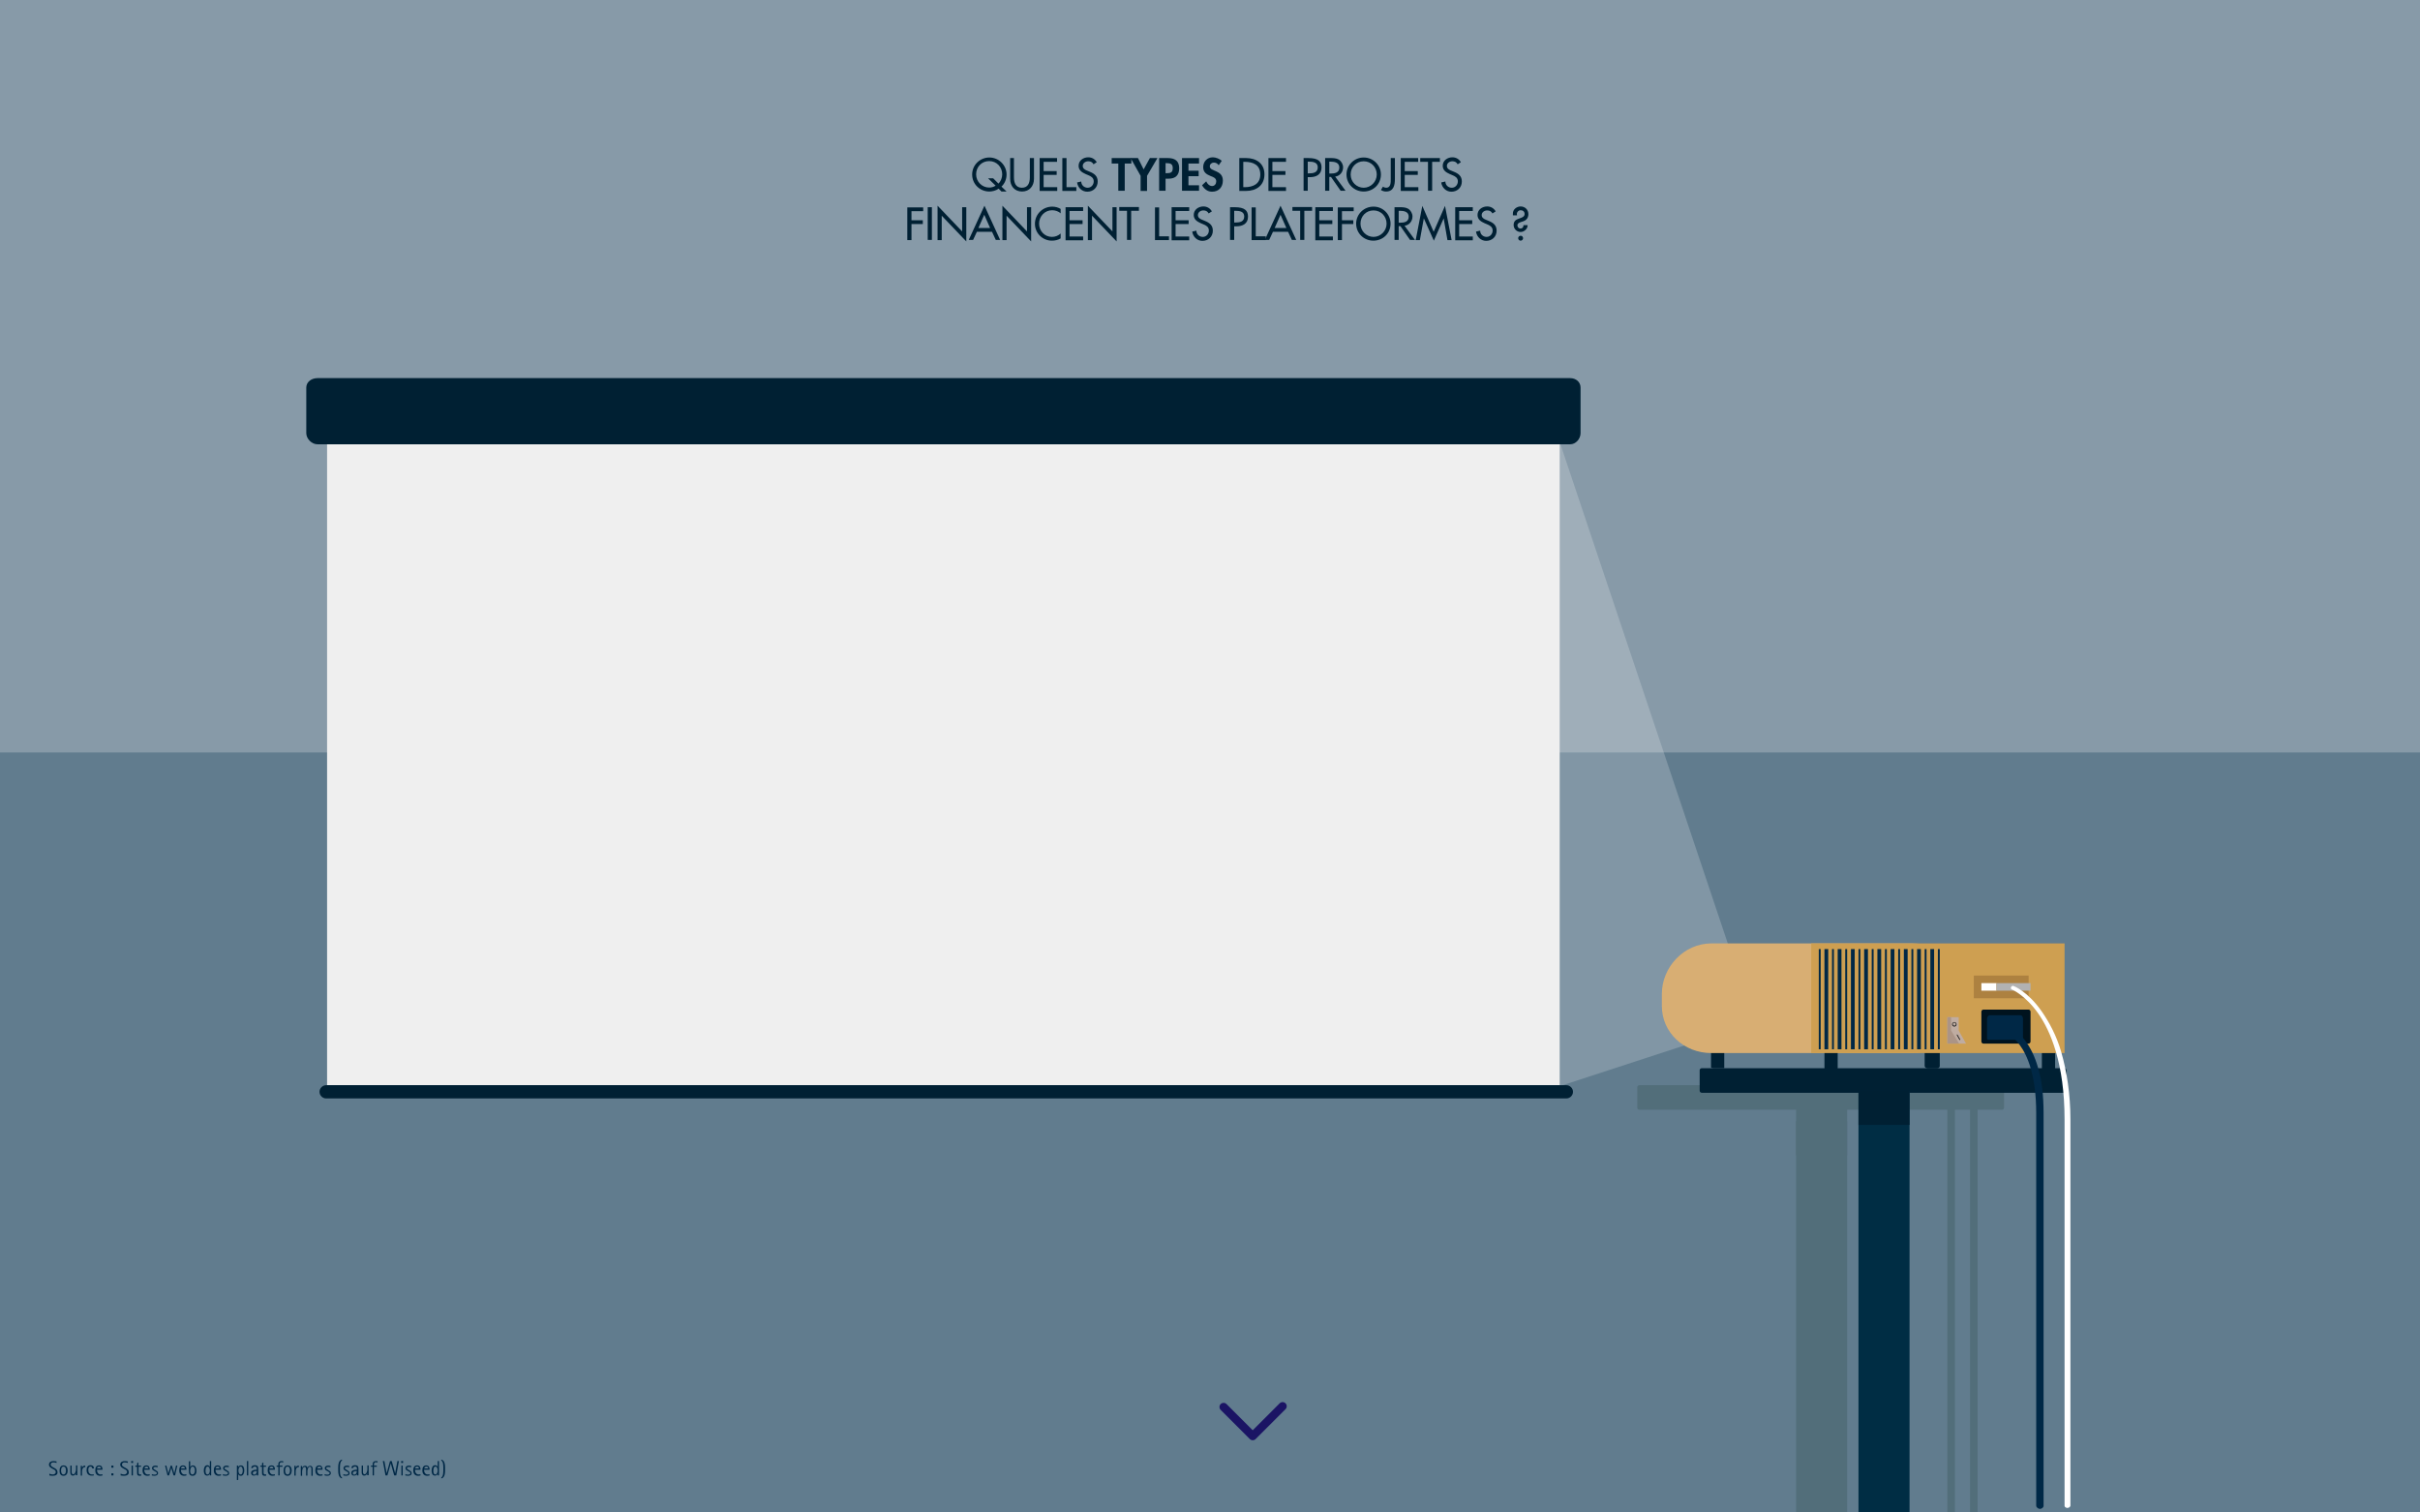 <?xml version="1.0" encoding="utf-8"?>
<!-- Generator: Adobe Illustrator 18.0.0, SVG Export Plug-In . SVG Version: 6.00 Build 0)  -->
<!DOCTYPE svg PUBLIC "-//W3C//DTD SVG 1.1//EN" "http://www.w3.org/Graphics/SVG/1.1/DTD/svg11.dtd">
<svg version="1.1" id="Calque_1" xmlns="http://www.w3.org/2000/svg" xmlns:xlink="http://www.w3.org/1999/xlink" x="0px" y="0px"
	 viewBox="0 0 1280 800" enable-background="new 0 0 1280 800" xml:space="preserve">
<rect x="0" y="0" width="1280" height="800" fill="#333333" stroke="none"/>
<rect y="-2" fill="#879AA8" width="1282" height="800"/>
<rect y="398" fill="#617C8E" width="1282" height="402"/>
<rect x="1030" y="584" fill="#526E7A" width="4" height="221"/>
<rect x="1042" y="584" fill="#526E7A" width="4" height="221"/>
<path fill="#526E7A" d="M1060,585.9c0,0.6-0.5,1.1-1.1,1.1H867.1c-0.6,0-1.1-0.5-1.1-1.1v-10.8c0-0.6,0.5-1.1,1.1-1.1h191.8
	c0.6,0,1.1,0.5,1.1,1.1V585.9z"/>
<rect x="950" y="586" fill="#526E7A" width="27" height="233"/>
<rect x="950" y="593" fill="#526E7A" width="27" height="18"/>
<polygon opacity="0.2" fill="#FFFFFF" points="919,514.3 825,233.9 825,574.5 919,543.8 "/>
<g>
	<rect x="173" y="221" fill="#EFEFEF" width="652" height="353"/>
</g>
<path fill="#002033" d="M912,555.7c0-0.5,0.1-0.7-0.3-0.7h-5.4c-0.4,0-1.3,0.2-1.3,0.7v8.7c0,0.5,0.9,0.6,1.3,0.6h5.4
	c0.4,0,0.3-0.1,0.3-0.6V555.7z"/>
<path fill="#D8AE73" d="M1039,525.7c0-14-12.8-26.7-27.4-26.7H905.2c-14.6,0-26.2,12.6-26.2,26.7v6.4c0,14,11.6,24.9,26.2,24.9
	h106.4c14.6,0,27.4-10.9,27.4-24.9V525.7z"/>
<path fill="#002033" d="M1093,576.9c0,0.6-0.5,1.1-1.1,1.1H900.1c-0.6,0-1.1-0.5-1.1-1.1v-10.8c0-0.6,0.5-1.1,1.1-1.1h191.8
	c0.6,0,1.1,0.5,1.1,1.1V576.9z"/>
<path fill="#002033" d="M972,556.1c0-0.6-0.5-1.1-1.1-1.1h-4.8c-0.6,0-1.1,0.5-1.1,1.1v8.8c0,0.6,0.5,1.1,1.1,1.1h4.8
	c0.6,0,1.1-0.5,1.1-1.1V556.1z"/>
<path fill="#002033" d="M1026,555.5c0-0.6-0.7-0.5-1.3-0.5h-5.2c-0.6,0-1.5-0.1-1.5,0.5v8.4c0,0.6,0.9,1.2,1.5,1.2h5.2
	c0.6,0,1.3-0.6,1.3-1.2V555.5z"/>
<path fill="#002033" d="M1087,556.1c0-0.6-0.5-1.1-1.1-1.1h-4.8c-0.6,0-1.1,0.5-1.1,1.1v8.8c0,0.6,0.5,1.1,1.1,1.1h4.8
	c0.6,0,1.1-0.5,1.1-1.1V556.1z"/>
<rect x="958" y="499" fill="#CE9F51" width="134" height="58"/>
<path fill="#00131E" d="M1074,550.9c0,0.6-0.5,1.1-1.1,1.1h-23.8c-0.6,0-1.1-0.5-1.1-1.1v-15.8c0-0.6,0.5-1.1,1.1-1.1h23.8
	c0.6,0,1.1,0.5,1.1,1.1V550.9z"/>
<path fill="#002846" d="M1079,798.1c-0.9,0-2-0.8-2-1.7V588.8c0-19.8-4.6-30.6-8.8-36.2c-4.4-6-8.8-7.4-8.8-7.4
	c-0.9-0.3-1.3-1.2-1.1-2.1c0.3-0.9,1.3-1.4,2.2-1.2c0.2,0.1,5.5,1.6,10.6,8.4c2.9,3.9,5.2,8.6,6.8,14.2c2.1,6.9,3,15.1,3,24.3v207.6
	C1081,797.3,1079.9,798.1,1079,798.1z"/>
<path fill="#002846" d="M1070,549.4c0,0.6-0.6,0.6-1.2,0.6h-16.5c-0.6,0-1.3,0-1.3-0.6v-10.8c0-0.6,0.7-1.6,1.3-1.6h16.5
	c0.6,0,1.2,1,1.2,1.6V549.4z"/>
<rect x="1044" y="516" fill="#AD8140" width="29" height="12"/>
<rect x="1048" y="520" fill="#FFFFFF" width="8" height="4"/>
<rect x="1056" y="520" fill="#B2B2B2" width="18" height="4"/>
<path fill="#FFFFFF" d="M1093.5,797.6c-0.6,0-1.5-0.5-1.5-1V592.2c0-29.8-7.5-47-13.9-56.1c-6.9-9.8-13.9-12.7-13.9-12.7
	c-0.5-0.2-0.8-0.8-0.5-1.3c0.2-0.5,0.8-0.8,1.3-0.6c0.3,0.1,7.6,3,14.8,13.3c4.2,6,8,13.2,10.4,21.5c3,10.4,4.9,22.4,4.9,35.9v204.3
	C1095,797.1,1094.1,797.6,1093.5,797.6z"/>
<polygon fill="#BFACA1" points="1036,545.1 1036,538 1030,538 1030,552 1035.7,552 1039.9,552 "/>
<polygon fill="#AB9486" points="1032,545.1 1032,538 1030,538 1030,552 1032,552 1036.2,552 "/>
<path fill="#1C1C1C" d="M1033.7,543c-0.7,0-1.2-0.6-1.2-1.2c0-0.7,0.6-1.2,1.2-1.2c0.7,0,1.2,0.6,1.2,1.2
	C1034.9,542.4,1034.4,543,1033.7,543z M1033.7,540.9c-0.5,0-0.8,0.4-0.8,0.8c0,0.5,0.4,0.8,0.8,0.8c0.5,0,0.8-0.4,0.8-0.8
	C1034.5,541.3,1034.1,540.9,1033.7,540.9z"/>
<path fill="#1C1C1C" d="M1036.6,550.1c-0.1,0-0.1,0-0.2-0.1l-1.4-2.5c-0.1-0.1,0-0.2,0.1-0.3c0.1-0.1,0.2,0,0.3,0.1l1.4,2.5
	c0.1,0.1,0,0.2-0.1,0.3C1036.7,550.1,1036.6,550.1,1036.6,550.1z"/>
<rect x="983" y="577" fill="#002D44" width="27" height="233"/>
<rect x="983" y="577" fill="#002033" width="27" height="18"/>
<path fill="#002033" d="M836,205c0-3-2.5-5-5.5-5H167.9c-3,0-5.9,1.9-5.9,5v24.1c0,3,2.9,5.9,5.9,5.9h662.6c3,0,5.5-2.9,5.5-5.9V205
	z"/>
<path fill="#002033" d="M832,577.5c0-1.9-1.6-3.5-3.5-3.5h-656c-1.9,0-3.5,1.6-3.5,3.5l0,0c0,1.9,1.6,3.5,3.5,3.5h656
	C830.4,581,832,579.4,832,577.5L832,577.5z"/>
<rect x="962" y="502" fill="#002846" width="1" height="53"/>
<rect x="965" y="502" fill="#002846" width="2" height="53"/>
<rect x="969" y="502" fill="#002846" width="1" height="53"/>
<rect x="972" y="502" fill="#002846" width="2" height="53"/>
<rect x="976" y="502" fill="#002846" width="1" height="53"/>
<rect x="979" y="502" fill="#002846" width="2" height="53"/>
<rect x="983" y="502" fill="#002846" width="1" height="53"/>
<rect x="986" y="502" fill="#002846" width="2" height="53"/>
<rect x="990" y="502" fill="#002846" width="1" height="53"/>
<rect x="993" y="502" fill="#002846" width="2" height="53"/>
<rect x="997" y="502" fill="#002846" width="1" height="53"/>
<rect x="1000" y="502" fill="#002846" width="2" height="53"/>
<rect x="1004" y="502" fill="#002846" width="1" height="53"/>
<rect x="1007" y="502" fill="#002846" width="2" height="53"/>
<rect x="1011" y="502" fill="#002846" width="1" height="53"/>
<rect x="1014" y="502" fill="#002846" width="2" height="53"/>
<rect x="1018" y="502" fill="#002846" width="1" height="53"/>
<rect x="1021" y="502" fill="#002846" width="2" height="53"/>
<rect x="1025" y="502" fill="#002846" width="1" height="53"/>
<polyline fill="none" stroke="#1B1464" stroke-width="4.376" stroke-linecap="round" stroke-linejoin="round" stroke-miterlimit="10" points="
	647.2,744.2 662.6,759.6 678.4,743.8 "/>
<g>
	<path fill="#002846" d="M27.9,780.6c-0.6,0-1.2-0.1-1.8-0.2v-0.9c0.6,0.2,1.2,0.4,1.8,0.4c0.8,0,1.6-0.4,1.6-1.3
		c0-0.8-0.6-1.2-1.3-1.5l-0.7-0.4c-0.8-0.5-1.6-0.9-1.6-2c0-1.4,1.2-1.9,2.4-1.9c0.5,0,1.1,0.1,1.6,0.2v0.8
		c-0.5-0.2-1.1-0.3-1.7-0.3c-0.7,0-1.4,0.3-1.4,1.2c0,0.7,0.7,1.1,1.3,1.4l0.7,0.4c0.9,0.5,1.6,1,1.6,2.1
		C30.6,780,29.3,780.6,27.9,780.6z"/>
	<path fill="#002846" d="M33.6,780.6c-1.6,0-2.1-1.3-2.1-2.7c0-1.4,0.5-2.8,2.1-2.8c1.6,0,2.2,1.3,2.2,2.8
		C35.8,779.2,35.2,780.6,33.6,780.6z M33.6,775.7c-1.1,0-1.3,1.3-1.3,2.1c0,0.8,0.2,2.1,1.3,2.1c1.1,0,1.3-1.3,1.3-2.1
		C34.9,777,34.7,775.7,33.6,775.7z"/>
	<path fill="#002846" d="M40.1,780.4v-1.2h0c-0.2,0.8-0.7,1.3-1.6,1.3c-0.9,0-1.3-0.8-1.3-1.6v-3.7h0.7v2.9c0,0.6-0.1,1.7,0.8,1.7
		c1,0,1.5-1.6,1.5-2.5v-2.2h0.7v5.2H40.1z"/>
	<path fill="#002846" d="M43.4,778.3v2.2h-0.7v-5.2h0.7v1h0c0.3-0.8,0.9-1.1,1.7-1.1v0.8C43.8,775.9,43.4,777.1,43.4,778.3z"/>
	<path fill="#002846" d="M48.8,776.8c0-0.6-0.3-1.1-0.9-1.1c-1,0-1.2,1-1.2,1.8c0,1.4,0.6,2.4,2.1,2.4c0.3,0,0.6,0,0.8-0.1v0.6
		c-0.4,0.1-0.7,0.1-1.1,0.1c-1.8,0-2.7-1.1-2.7-2.9c0-1.4,0.5-2.6,2.1-2.6c1.1,0,1.8,0.6,1.8,1.7H48.8z"/>
	<path fill="#002846" d="M51.3,777.3v0.3c0,1.1,0.6,2.3,1.9,2.3c0.4,0,0.7-0.1,1-0.1v0.6c-0.4,0.1-0.8,0.2-1.2,0.2
		c-1.8,0-2.6-1.2-2.6-2.9c0-1.4,0.5-2.6,2-2.6c1.2,0,1.8,0.8,1.8,2v0.3H51.3z M52.4,775.7c-0.6,0-1,0.4-1.1,1h2.1
		C53.4,776.1,53,775.7,52.4,775.7z"/>
	<path fill="#002846" d="M58.9,776.3v-1.1H60v1.1H58.9z M58.9,780.4v-1.1H60v1.1H58.9z"/>
	<path fill="#002846" d="M65.6,780.6c-0.6,0-1.2-0.1-1.8-0.2v-0.9c0.6,0.2,1.2,0.4,1.8,0.4c0.8,0,1.6-0.4,1.6-1.3
		c0-0.8-0.6-1.2-1.3-1.5l-0.7-0.4c-0.8-0.5-1.6-0.9-1.6-2c0-1.4,1.2-1.9,2.4-1.9c0.5,0,1.1,0.1,1.6,0.2v0.8
		c-0.5-0.2-1.1-0.3-1.7-0.3c-0.7,0-1.4,0.3-1.4,1.2c0,0.7,0.7,1.1,1.3,1.4l0.7,0.4c0.9,0.5,1.6,1,1.6,2.1
		C68.3,780,67,780.6,65.6,780.6z"/>
	<path fill="#002846" d="M69.4,773.8v-1h1v1H69.4z M69.6,780.4v-5.2h0.7v5.2H69.6z"/>
	<path fill="#002846" d="M73.3,775.8v3.2c0,0.6,0.3,0.9,0.9,0.9c0.2,0,0.3,0,0.5-0.1v0.7c-0.2,0-0.4,0.1-0.7,0.1
		c-1,0-1.5-0.3-1.5-1.4v-3.4h-0.9v-0.6h0.9V774l0.7-0.5v1.7h1.4v0.6H73.3z"/>
	<path fill="#002846" d="M76.3,777.3v0.3c0,1.1,0.6,2.3,1.9,2.3c0.4,0,0.7-0.1,1-0.1v0.6c-0.4,0.1-0.8,0.2-1.2,0.2
		c-1.8,0-2.6-1.2-2.6-2.9c0-1.4,0.5-2.6,2-2.6c1.2,0,1.8,0.8,1.8,2v0.3H76.3z M77.5,775.7c-0.6,0-1,0.4-1.1,1h2.1
		C78.5,776.1,78,775.7,77.5,775.7z"/>
	<path fill="#002846" d="M81.7,780.6c-0.5,0-1-0.1-1.4-0.2v-0.7c0.4,0.2,0.9,0.3,1.4,0.3c0.6,0,1.3-0.2,1.3-0.8
		c0-0.5-0.6-0.7-0.9-0.9l-0.5-0.3c-0.6-0.3-1.2-0.6-1.2-1.4c0-1,0.9-1.4,1.8-1.4c0.4,0,0.8,0.1,1.2,0.2v0.7
		c-0.4-0.1-0.8-0.2-1.2-0.2c-0.4,0-1.1,0.2-1.1,0.7c0,0.4,0.6,0.6,0.9,0.8l0.4,0.3c0.6,0.4,1.2,0.6,1.2,1.5
		C83.6,780.1,82.7,780.6,81.7,780.6z"/>
	<path fill="#002846" d="M92.6,780.4h-0.8l-1.2-4h0l-1.2,4h-0.8l-1.3-5.2h0.7l1,4.1h0l1.3-4.1h0.6l1.3,4.1h0l0.9-4.1h0.7L92.6,780.4
		z"/>
	<path fill="#002846" d="M95.7,777.3v0.3c0,1.1,0.6,2.3,1.9,2.3c0.4,0,0.7-0.1,1-0.1v0.6c-0.4,0.1-0.8,0.2-1.2,0.2
		c-1.8,0-2.6-1.2-2.6-2.9c0-1.4,0.5-2.6,2-2.6c1.2,0,1.8,0.8,1.8,2v0.3H95.7z M96.8,775.7c-0.6,0-1,0.4-1.1,1h2.1
		C97.8,776.1,97.4,775.7,96.8,775.7z"/>
	<path fill="#002846" d="M101.9,780.6c-1.5,0-2-1-2-2.3v-5.4h0.7v3.2h0c0.2-0.6,0.8-1,1.4-1c1.5,0,1.9,1.6,1.9,2.8
		C104,779.2,103.4,780.6,101.9,780.6z M101.9,775.7c-1,0-1.3,1.5-1.3,2.3c0,0.8,0.2,1.9,1.2,1.9c1,0,1.3-1.3,1.3-2.1
		C103.1,777.1,102.9,775.7,101.9,775.7z"/>
	<path fill="#002846" d="M111,780.4v-0.9h0c-0.2,0.6-0.7,1-1.4,1c-1.5,0-1.8-1.5-1.8-2.7c0-1.1,0.4-2.8,1.8-2.8c0.7,0,1.2,0.3,1.4,1
		h0v-3.2h0.7v7.6H111z M109.8,775.7c-1,0-1.1,1.6-1.1,2.3c0,0.7,0.1,1.9,1.1,1.9c0.9,0,1.2-1.4,1.2-2.1
		C111,777.1,110.8,775.7,109.8,775.7z"/>
	<path fill="#002846" d="M114,777.3v0.3c0,1.1,0.6,2.3,1.9,2.3c0.4,0,0.7-0.1,1-0.1v0.6c-0.4,0.1-0.8,0.2-1.2,0.2
		c-1.8,0-2.6-1.2-2.6-2.9c0-1.4,0.5-2.6,2-2.6c1.2,0,1.8,0.8,1.8,2v0.3H114z M115.1,775.7c-0.6,0-1,0.4-1.1,1h2.1
		C116.1,776.1,115.7,775.7,115.1,775.7z"/>
	<path fill="#002846" d="M119.3,780.6c-0.5,0-1-0.1-1.4-0.2v-0.7c0.4,0.2,0.9,0.3,1.4,0.3c0.6,0,1.3-0.2,1.3-0.8
		c0-0.5-0.6-0.7-0.9-0.9l-0.5-0.3c-0.6-0.3-1.2-0.6-1.2-1.4c0-1,0.9-1.4,1.8-1.4c0.4,0,0.8,0.1,1.2,0.2v0.7
		c-0.4-0.1-0.8-0.2-1.2-0.2c-0.4,0-1.1,0.2-1.1,0.7c0,0.4,0.6,0.6,0.9,0.8l0.4,0.3c0.6,0.4,1.2,0.6,1.2,1.5
		C121.3,780.1,120.4,780.6,119.3,780.6z"/>
	<path fill="#002846" d="M127.4,780.6c-0.7,0-1.2-0.3-1.4-1h0v3.2h-0.7v-7.6h0.7v0.9h0c0.2-0.6,0.7-1,1.4-1c1.5,0,1.8,1.5,1.8,2.7
		C129.2,778.9,128.8,780.6,127.4,780.6z M127.3,775.7c-0.9,0-1.2,1.4-1.2,2.1c0,0.7,0.2,2.1,1.2,2.1c1,0,1.1-1.6,1.1-2.3
		C128.3,776.9,128.2,775.7,127.3,775.7z"/>
	<path fill="#002846" d="M130.6,780.4v-7.6h0.7v7.6H130.6z"/>
	<path fill="#002846" d="M135.8,780.4v-0.7h0c-0.3,0.6-1,0.8-1.6,0.8c-0.9,0-1.4-0.6-1.4-1.5c0-1.2,1.5-1.6,2.5-1.6
		c0.2,0,0.3,0,0.5,0v-0.1c0-0.8,0.1-1.6-1-1.6c-0.6,0-1,0.2-1.1,0.8h-0.8c0-1.1,0.9-1.5,1.9-1.5c1.2,0,1.8,0.5,1.8,1.7v3.7H135.8z
		 M135.4,778.1c-0.7,0-1.7,0.3-1.7,1.1c0,0.4,0.3,0.8,0.7,0.8c0.5,0,1-0.3,1.2-0.8c0.2-0.4,0.2-0.6,0.2-1.1H135.4z"/>
	<path fill="#002846" d="M139.4,775.8v3.2c0,0.6,0.3,0.9,0.9,0.9c0.2,0,0.3,0,0.5-0.1v0.7c-0.2,0-0.4,0.1-0.7,0.1
		c-1,0-1.5-0.3-1.5-1.4v-3.4h-0.9v-0.6h0.9V774l0.7-0.5v1.7h1.4v0.6H139.4z"/>
	<path fill="#002846" d="M142.5,777.3v0.3c0,1.1,0.6,2.3,1.9,2.3c0.4,0,0.7-0.1,1-0.1v0.6c-0.4,0.1-0.8,0.2-1.2,0.2
		c-1.8,0-2.6-1.2-2.6-2.9c0-1.4,0.5-2.6,2-2.6c1.2,0,1.8,0.8,1.8,2v0.3H142.5z M143.6,775.7c-0.6,0-1,0.4-1.1,1h2.1
		C144.6,776.1,144.2,775.7,143.6,775.7z"/>
	<path fill="#002846" d="M149,773.4c-1.2,0-1.1,0.9-1.1,1.8h1.5v0.6h-1.5v4.6h-0.7v-4.6h-0.9v-0.6h0.9v-0.7c0-1.1,0.6-1.7,1.7-1.7
		c0.3,0,0.6,0,0.9,0.1v0.7C149.5,773.5,149.3,773.4,149,773.4z"/>
	<path fill="#002846" d="M152.1,780.6c-1.6,0-2.1-1.3-2.1-2.7c0-1.4,0.5-2.8,2.1-2.8c1.6,0,2.2,1.3,2.2,2.8
		C154.2,779.2,153.7,780.6,152.1,780.6z M152.1,775.7c-1.1,0-1.3,1.3-1.3,2.1c0,0.8,0.2,2.1,1.3,2.1c1.1,0,1.3-1.3,1.3-2.1
		C153.4,777,153.2,775.7,152.1,775.7z"/>
	<path fill="#002846" d="M156.4,778.3v2.2h-0.7v-5.2h0.7v1h0c0.3-0.8,0.9-1.1,1.7-1.1v0.8C156.8,775.9,156.4,777.1,156.4,778.3z"/>
	<path fill="#002846" d="M164.7,780.4v-2.9c0-0.6,0.1-1.7-0.8-1.7c-1,0-1.3,1.7-1.3,2.5v2.2h-0.7v-2.9c0-0.6,0.1-1.7-0.8-1.7
		c-1,0-1.3,1.7-1.3,2.5v2.2h-0.7v-5.2h0.7v1.2h0c0.2-0.7,0.6-1.3,1.5-1.3c0.8,0,1.3,0.4,1.3,1.2h0c0.2-0.7,0.7-1.2,1.5-1.2
		c0.9,0,1.3,0.8,1.3,1.6v3.7H164.7z"/>
	<path fill="#002846" d="M167.7,777.3v0.3c0,1.1,0.6,2.3,1.9,2.3c0.4,0,0.7-0.1,1-0.1v0.6c-0.4,0.1-0.8,0.2-1.2,0.2
		c-1.8,0-2.6-1.2-2.6-2.9c0-1.4,0.5-2.6,2-2.6c1.2,0,1.8,0.8,1.8,2v0.3H167.7z M168.9,775.7c-0.6,0-1,0.4-1.1,1h2.1
		C169.9,776.1,169.5,775.7,168.9,775.7z"/>
	<path fill="#002846" d="M173.1,780.6c-0.5,0-1-0.1-1.4-0.2v-0.7c0.4,0.2,0.9,0.3,1.4,0.3c0.6,0,1.3-0.2,1.3-0.8
		c0-0.5-0.6-0.7-0.9-0.9l-0.5-0.3c-0.6-0.3-1.2-0.6-1.2-1.4c0-1,0.9-1.4,1.8-1.4c0.4,0,0.8,0.1,1.2,0.2v0.7
		c-0.4-0.1-0.8-0.2-1.2-0.2c-0.4,0-1.1,0.2-1.1,0.7c0,0.4,0.6,0.6,0.9,0.8l0.4,0.3c0.6,0.4,1.2,0.6,1.2,1.5
		C175,780.1,174.1,780.6,173.1,780.6z"/>
	<path fill="#002846" d="M178.9,777c0-1.6-0.1-4.6,2-5v0.5c-1.2,0.6-1.1,3.4-1.1,4.5c0,1.2-0.1,3.9,1.1,4.5v0.5
		C178.8,781.5,178.9,778.7,178.9,777z"/>
	<path fill="#002846" d="M183,780.6c-0.5,0-1-0.1-1.4-0.2v-0.7c0.4,0.2,0.9,0.3,1.4,0.3c0.6,0,1.3-0.2,1.3-0.8
		c0-0.5-0.6-0.7-0.9-0.9l-0.5-0.3c-0.6-0.3-1.2-0.6-1.2-1.4c0-1,0.9-1.4,1.8-1.4c0.4,0,0.8,0.1,1.2,0.2v0.7
		c-0.4-0.1-0.8-0.2-1.2-0.2c-0.4,0-1.1,0.2-1.1,0.7c0,0.4,0.6,0.6,0.9,0.8l0.4,0.3c0.6,0.4,1.2,0.6,1.2,1.5
		C185,780.1,184.1,780.6,183,780.6z"/>
	<path fill="#002846" d="M188.8,780.4v-0.7h0c-0.3,0.6-1,0.8-1.6,0.8c-0.9,0-1.4-0.6-1.4-1.5c0-1.2,1.5-1.6,2.5-1.6
		c0.2,0,0.3,0,0.5,0v-0.1c0-0.8,0.1-1.6-1-1.6c-0.6,0-1,0.2-1.1,0.8h-0.8c0-1.1,0.9-1.5,1.9-1.5c1.2,0,1.8,0.5,1.8,1.7v3.7H188.8z
		 M188.3,778.1c-0.7,0-1.7,0.3-1.7,1.1c0,0.4,0.3,0.8,0.7,0.8c0.5,0,1-0.3,1.2-0.8c0.2-0.4,0.2-0.6,0.2-1.1H188.3z"/>
	<path fill="#002846" d="M194.2,780.4v-1.2h0c-0.2,0.8-0.7,1.3-1.6,1.3c-0.9,0-1.3-0.8-1.3-1.6v-3.7h0.7v2.9c0,0.6-0.1,1.7,0.8,1.7
		c1,0,1.5-1.6,1.5-2.5v-2.2h0.7v5.2H194.2z"/>
	<path fill="#002846" d="M198.9,773.4c-1.2,0-1.1,0.9-1.1,1.8h1.5v0.6h-1.5v4.6h-0.7v-4.6h-0.9v-0.6h0.9v-0.7c0-1.1,0.6-1.7,1.7-1.7
		c0.3,0,0.6,0,0.9,0.1v0.7C199.4,773.5,199.2,773.4,198.9,773.4z"/>
	<path fill="#002846" d="M209.6,780.4h-1.1l-1.8-6.4h0l-1.8,6.4h-1l-1.4-7.6h0.8l1.2,6.5h0l1.8-6.5h0.9l1.8,6.5h0l1.2-6.5h0.8
		L209.6,780.4z"/>
	<path fill="#002846" d="M212.2,773.8v-1h1v1H212.2z M212.3,780.4v-5.2h0.7v5.2H212.3z"/>
	<path fill="#002846" d="M215.8,780.6c-0.5,0-1-0.1-1.4-0.2v-0.7c0.4,0.2,0.9,0.3,1.4,0.3c0.6,0,1.3-0.2,1.3-0.8
		c0-0.5-0.6-0.7-0.9-0.9l-0.5-0.3c-0.6-0.3-1.2-0.6-1.2-1.4c0-1,0.9-1.4,1.8-1.4c0.4,0,0.8,0.1,1.2,0.2v0.7
		c-0.4-0.1-0.8-0.2-1.2-0.2c-0.4,0-1.1,0.2-1.1,0.7c0,0.4,0.6,0.6,0.9,0.8l0.4,0.3c0.6,0.4,1.2,0.6,1.2,1.5
		C217.8,780.1,216.9,780.6,215.8,780.6z"/>
	<path fill="#002846" d="M219.5,777.3v0.3c0,1.1,0.6,2.3,1.9,2.3c0.4,0,0.7-0.1,1-0.1v0.6c-0.4,0.1-0.8,0.2-1.2,0.2
		c-1.8,0-2.6-1.2-2.6-2.9c0-1.4,0.5-2.6,2-2.6c1.2,0,1.8,0.8,1.8,2v0.3H219.5z M220.6,775.7c-0.6,0-1,0.4-1.1,1h2.1
		C221.6,776.1,221.2,775.7,220.6,775.7z"/>
	<path fill="#002846" d="M224.3,777.3v0.3c0,1.1,0.6,2.3,1.9,2.3c0.4,0,0.7-0.1,1-0.1v0.6c-0.4,0.1-0.8,0.2-1.2,0.2
		c-1.8,0-2.6-1.2-2.6-2.9c0-1.4,0.5-2.6,2-2.6c1.2,0,1.8,0.8,1.8,2v0.3H224.3z M225.5,775.7c-0.6,0-1,0.4-1.1,1h2.1
		C226.5,776.1,226.1,775.7,225.5,775.7z"/>
	<path fill="#002846" d="M231.5,780.4v-0.9h0c-0.2,0.6-0.7,1-1.4,1c-1.5,0-1.8-1.5-1.8-2.7c0-1.1,0.4-2.8,1.8-2.8
		c0.7,0,1.2,0.3,1.4,1h0v-3.2h0.7v7.6H231.5z M230.3,775.7c-1,0-1.1,1.6-1.1,2.3c0,0.7,0.1,1.9,1.1,1.9c0.9,0,1.2-1.4,1.2-2.1
		C231.5,777.1,231.3,775.7,230.3,775.7z"/>
	<path fill="#002846" d="M233.4,782v-0.5c1.2-0.6,1.1-3.4,1.1-4.5c0-1.2,0.1-3.9-1.1-4.5V772c2.1,0.5,2,3.4,2,5
		C235.4,778.6,235.5,781.6,233.4,782z"/>
</g>
<g>
	<path fill="#002033" d="M529.7,101.3l-1.5-1.5c-1.4,1-3.3,1.5-4.9,1.5c-5,0-9.1-3.9-9.1-9c0-5,4.1-9,9.1-9s9.1,4.1,9.1,9
		c0,2.5-1,4.8-2.7,6.4l2.7,2.6H529.7z M528.1,97.1c1.3-1.2,2-3.2,2-4.9c0-3.8-2.9-7-6.9-7c-4.1,0-6.9,3.2-6.9,7c0,4,3.2,7,6.9,7
		c1.1,0,2.4-0.3,3.4-1l-4-3.9h2.7L528.1,97.1z"/>
	<path fill="#002033" d="M536.3,83.6v10.2c0,2.8,0.9,5.5,4.2,5.5c3.3,0,4.2-2.6,4.2-5.5V83.6h2.2v11c0,3.8-2.4,6.7-6.3,6.7
		c-4,0-6.3-2.9-6.3-6.7v-11H536.3z"/>
	<path fill="#002033" d="M549.8,83.6h9.3v2H552v4.9h6.9v2H552V99h7.2v2h-9.3V83.6z"/>
	<path fill="#002033" d="M564,99h5.3v2h-7.4V83.6h2.2V99z"/>
	<path fill="#002033" d="M578.4,86.9c-0.6-1.1-1.5-1.6-2.8-1.6c-1.4,0-2.9,0.9-2.9,2.5c0,1.4,1.3,2.1,2.4,2.5l1.2,0.5
		c2.5,1,4.3,2.3,4.3,5.2c0,3.2-2.4,5.4-5.5,5.4c-2.8,0-5-2.1-5.4-4.9l2.2-0.5c0,1.9,1.5,3.3,3.4,3.3c1.9,0,3.2-1.6,3.2-3.4
		c0-1.9-1.5-2.7-3-3.3l-1.2-0.5c-2-0.9-3.8-2-3.8-4.4c0-2.8,2.5-4.5,5.1-4.5c1.9,0,3.5,0.9,4.5,2.6L578.4,86.9z"/>
	<path fill="#002033" d="M594.9,100.9h-3.4V86.5H588v-2.9h10.4v2.9h-3.5V100.9z"/>
	<path fill="#002033" d="M598,83.6h3.9l3,6l3.3-6h4l-5.5,9.4v8h-3.4v-8L598,83.6z"/>
	<path fill="#002033" d="M616.5,100.9h-3.4V83.6h4.6c3.6,0,6,1.4,6,5.4c0,3.7-2,5.5-5.5,5.5h-1.7V100.9z M616.5,91.6h0.7
		c2,0,3.1-0.4,3.1-2.7c0-2.2-1.3-2.6-3.2-2.6h-0.6V91.6z"/>
	<path fill="#002033" d="M628.6,86.5v3.8h5.4v2.9h-5.4V98h5.6v2.9h-9V83.6h9v2.9H628.6z"/>
	<path fill="#002033" d="M644.6,87.4c-0.6-0.9-1.5-1.4-2.6-1.4c-1.1,0-2.1,0.8-2.1,2c0,2.9,6.9,1.7,6.9,7.5c0,3.5-2.2,5.9-5.7,5.9
		c-2.4,0-4.1-1.4-5.3-3.4l2.2-2.1c0.5,1.3,1.7,2.5,3.1,2.5c1.4,0,2.2-1.2,2.2-2.5c0-1.8-1.7-2.3-3-2.8c-2.2-0.9-3.9-2-3.9-4.7
		c0-2.9,2.1-5.2,5.1-5.2c1.5,0,3.7,0.8,4.7,1.9L644.6,87.4z"/>
	<path fill="#002033" d="M655.5,83.6h3.6c5.3,0,9.7,2.8,9.7,8.6c0,5.9-4.3,8.8-9.8,8.8h-3.5V83.6z M657.6,99h0.8
		c4.4,0,8.2-1.7,8.2-6.7c0-5.1-3.8-6.7-8.2-6.7h-0.8V99z"/>
	<path fill="#002033" d="M670.9,83.6h9.3v2h-7.2v4.9h6.9v2h-6.9V99h7.2v2h-9.3V83.6z"/>
	<path fill="#002033" d="M691.7,100.9h-2.2V83.6h2.5c5.3,0,7,1.8,7,5c0,3.7-2.8,5.1-6.1,5.1h-1.2V100.9z M691.7,91.7h0.7
		c2.2,0,4.6-0.4,4.6-3.2c0-2.7-2.6-3-4.7-3h-0.6V91.7z"/>
	<path fill="#002033" d="M711.7,100.9h-2.6l-5.1-7.3h-0.9v7.3h-2.2V83.6h2.6c1.5,0,3.2,0,4.6,0.8c1.4,0.9,2.3,2.5,2.3,4.1
		c0,2.5-1.7,4.6-4.2,4.9L711.7,100.9z M703.1,91.8h0.7c2.2,0,4.6-0.4,4.6-3.2c0-2.7-2.6-3.1-4.7-3.1h-0.6V91.8z"/>
	<path fill="#002033" d="M730.4,92.3c0,5.2-4.1,9-9.1,9c-5,0-9.1-3.9-9.1-9c0-5,4.1-9,9.1-9S730.4,87.3,730.4,92.3z M728.2,92.3
		c0-3.8-2.9-7-6.9-7s-6.9,3.2-6.9,7c0,4,3.2,7,6.9,7C725,99.3,728.2,96.2,728.2,92.3z"/>
	<path fill="#002033" d="M737.8,83.6v11c0,3.3-0.6,6.7-4.7,6.7c-1,0-1.9-0.3-2.7-0.8l1.1-1.8c0.5,0.4,1.1,0.6,1.7,0.6
		c2.5,0,2.4-2.9,2.4-4.7v-11H737.8z"/>
	<path fill="#002033" d="M740.8,83.6h9.3v2H743v4.9h6.9v2H743V99h7.2v2h-9.3V83.6z"/>
	<path fill="#002033" d="M757.5,100.9h-2.2V85.6h-4.1v-2h10.4v2h-4.1V100.9z"/>
	<path fill="#002033" d="M771,86.9c-0.6-1.1-1.5-1.6-2.8-1.6c-1.4,0-2.9,0.9-2.9,2.5c0,1.4,1.3,2.1,2.4,2.5l1.2,0.5
		c2.5,1,4.3,2.3,4.3,5.2c0,3.2-2.4,5.4-5.5,5.4c-2.8,0-5-2.1-5.4-4.9l2.2-0.5c0,1.9,1.5,3.3,3.4,3.3c1.9,0,3.2-1.6,3.2-3.4
		c0-1.9-1.5-2.7-3-3.3l-1.2-0.5c-2-0.9-3.8-2-3.8-4.4c0-2.8,2.5-4.5,5.1-4.5c1.9,0,3.5,0.9,4.5,2.6L771,86.9z"/>
	<path fill="#002033" d="M482.1,111.6v4.9h6v2h-6v8.5h-2.2v-17.3h8.4v2H482.1z"/>
	<path fill="#002033" d="M492.9,126.9h-2.2v-17.3h2.2V126.9z"/>
	<path fill="#002033" d="M495.9,108.8l13,13.6v-12.8h2.2v18.1l-13-13.6v12.9h-2.2V108.8z"/>
	<path fill="#002033" d="M516.7,122.6l-2,4.3h-2.3l8.3-18.1l8.3,18.1h-2.3l-2-4.3H516.7z M520.6,113.6l-3.1,7h6.2L520.6,113.6z"/>
	<path fill="#002033" d="M530.2,108.8l13,13.6v-12.8h2.2v18.1l-13-13.6v12.9h-2.2V108.8z"/>
	<path fill="#002033" d="M561.1,112.9c-1.2-1.1-2.9-1.7-4.6-1.7c-3.9,0-6.9,3.2-6.9,7.1c0,3.8,2.9,7,6.8,7c1.7,0,3.3-0.6,4.6-1.8
		v2.6c-1.3,0.8-3,1.2-4.6,1.2c-4.9,0-9-3.9-9-8.9c0-5.1,4.1-9.1,9.2-9.1c1.5,0,3.1,0.4,4.4,1.2V112.9z"/>
	<path fill="#002033" d="M563.6,109.6h9.3v2h-7.2v4.9h6.9v2h-6.9v6.6h7.2v2h-9.3V109.6z"/>
	<path fill="#002033" d="M575.4,108.8l13,13.6v-12.8h2.2v18.1l-13-13.6v12.9h-2.2V108.8z"/>
	<path fill="#002033" d="M598.3,126.9h-2.2v-15.4h-4.1v-2h10.4v2h-4.1V126.9z"/>
	<path fill="#002033" d="M613,125h5.3v2h-7.4v-17.3h2.2V125z"/>
	<path fill="#002033" d="M619.7,109.6h9.3v2h-7.2v4.9h6.9v2h-6.9v6.6h7.2v2h-9.3V109.6z"/>
	<path fill="#002033" d="M639.3,112.9c-0.6-1.1-1.5-1.6-2.8-1.6c-1.4,0-2.9,0.9-2.9,2.5c0,1.4,1.3,2.1,2.4,2.5l1.2,0.5
		c2.5,1,4.3,2.3,4.3,5.2c0,3.2-2.4,5.4-5.5,5.4c-2.8,0-5-2.1-5.4-4.9l2.2-0.5c0,1.9,1.5,3.3,3.4,3.3c1.9,0,3.2-1.6,3.2-3.4
		c0-1.9-1.5-2.7-3-3.3l-1.2-0.5c-2-0.9-3.8-2-3.8-4.4c0-2.8,2.5-4.5,5.1-4.5c1.9,0,3.5,0.9,4.5,2.6L639.3,112.9z"/>
	<path fill="#002033" d="M652.8,126.9h-2.2v-17.3h2.5c5.3,0,7,1.8,7,5c0,3.7-2.8,5.1-6.1,5.1h-1.2V126.9z M652.8,117.7h0.7
		c2.2,0,4.6-0.4,4.6-3.2c0-2.7-2.6-3-4.7-3h-0.6V117.7z"/>
	<path fill="#002033" d="M664.2,125h5.3v2H662v-17.3h2.2V125z"/>
	<path fill="#002033" d="M673.3,122.6l-2,4.3H669l8.3-18.1l8.3,18.1h-2.3l-2-4.3H673.3z M677.3,113.6l-3.1,7h6.2L677.3,113.6z"/>
	<path fill="#002033" d="M689.9,126.9h-2.2v-15.4h-4.1v-2H694v2h-4.1V126.9z"/>
	<path fill="#002033" d="M695.7,109.6h9.3v2h-7.2v4.9h6.9v2h-6.9v6.6h7.2v2h-9.3V109.6z"/>
	<path fill="#002033" d="M709.8,111.6v4.9h6v2h-6v8.5h-2.2v-17.3h8.4v2H709.8z"/>
	<path fill="#002033" d="M735.5,118.3c0,5.2-4.1,9-9.1,9c-5,0-9.1-3.9-9.1-9c0-5,4.1-9,9.1-9C731.4,109.2,735.5,113.3,735.5,118.3z
		 M733.4,118.3c0-3.8-2.9-7-6.9-7c-4.1,0-6.9,3.2-6.9,7c0,4,3.2,7,6.9,7C730.2,125.3,733.4,122.2,733.4,118.3z"/>
	<path fill="#002033" d="M748.4,126.9h-2.6l-5.1-7.3h-0.9v7.3h-2.2v-17.3h2.6c1.5,0,3.2,0,4.6,0.8c1.4,0.9,2.3,2.5,2.3,4.1
		c0,2.5-1.7,4.6-4.2,4.9L748.4,126.9z M739.8,117.8h0.7c2.2,0,4.6-0.4,4.6-3.2c0-2.7-2.6-3.1-4.7-3.1h-0.6V117.8z"/>
	<path fill="#002033" d="M753.1,115.5L753.1,115.5l-2.1,11.5h-2.2l3.5-18.1l6,13.7l6-13.7l3.5,18.1h-2.2l-2-11.5h0l-5.2,11.8
		L753.1,115.5z"/>
	<path fill="#002033" d="M769.7,109.6h9.3v2h-7.2v4.9h6.9v2h-6.9v6.6h7.2v2h-9.3V109.6z"/>
	<path fill="#002033" d="M789.4,112.9c-0.6-1.1-1.5-1.6-2.8-1.6c-1.4,0-2.9,0.9-2.9,2.5c0,1.4,1.3,2.1,2.4,2.5l1.2,0.5
		c2.5,1,4.3,2.3,4.3,5.2c0,3.2-2.4,5.4-5.5,5.4c-2.8,0-5-2.1-5.4-4.9l2.2-0.5c0,1.9,1.5,3.3,3.4,3.3c1.9,0,3.2-1.6,3.2-3.4
		c0-1.9-1.5-2.7-3-3.3l-1.2-0.5c-2-0.9-3.8-2-3.8-4.4c0-2.8,2.5-4.5,5.1-4.5c1.9,0,3.5,0.9,4.5,2.6L789.4,112.9z"/>
	<path fill="#002033" d="M808,119c0.1,2-1.8,3.7-3.7,3.7c-2,0-3.7-1.6-3.7-3.7c0-2.2,1.4-2.9,2.9-3.4c1.4-0.5,2.9-0.9,2.9-2.4
		c0-1.3-0.9-2-2.1-2c-1.1,0-2,0.9-2,2c0,0.3,0.1,0.5,0.1,0.7h-2.2l0-0.8c-0.1-2.3,2-3.9,4.1-3.9c2.3,0,4.1,1.7,4.1,4.1
		c0,1.1-0.4,2.2-1.2,2.9c-0.8,0.7-1.9,1-2.9,1.3c-0.8,0.3-1.7,0.7-1.7,1.7c0,0.9,0.7,1.7,1.6,1.7c1,0,1.7-0.8,1.6-1.8H808z
		 M805.6,126c0,0.7-0.6,1.3-1.3,1.3c-0.7,0-1.3-0.6-1.3-1.3c0-0.7,0.6-1.3,1.3-1.3C805,124.6,805.6,125.3,805.6,126z"/>
</g>
</svg>

